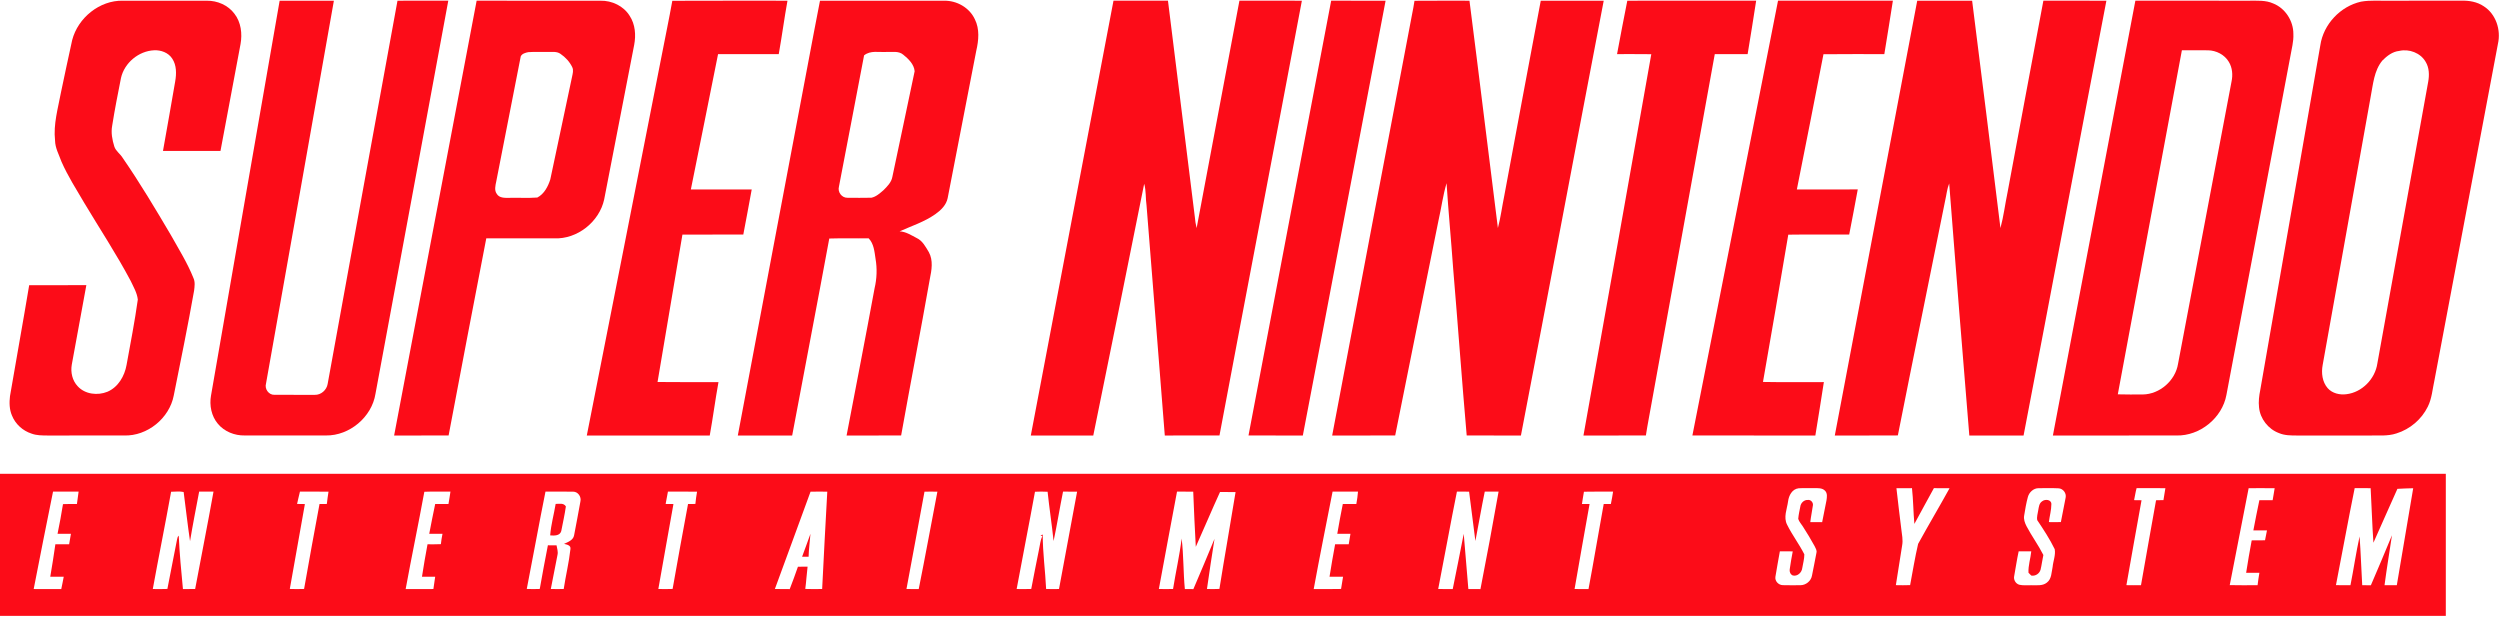 <?xml version="1.0" encoding="UTF-8" ?>
<!DOCTYPE svg PUBLIC "-//W3C//DTD SVG 1.1//EN" "http://www.w3.org/Graphics/SVG/1.1/DTD/svg11.dtd">
<svg width="1994pt" height="492pt" viewBox="0 0 1994 492" version="1.1" xmlns="http://www.w3.org/2000/svg">
<g id="#fc0c18ff">
<path fill="#fc0c18" opacity="1.00" d=" M 57.57 31.97 C 62.17 14.22 79.47 0.14 98.01 0.56 C 120.32 0.57 142.62 0.53 164.92 0.58 C 173.34 0.42 181.94 4.14 187.00 10.97 C 192.26 17.76 193.33 26.85 191.86 35.11 C 186.51 63.53 181.25 91.96 175.86 120.37 C 160.57 120.35 145.29 120.36 130.00 120.36 C 133.42 101.97 136.41 83.50 139.71 65.08 C 140.79 58.95 140.95 52.04 137.32 46.68 C 134.25 41.97 128.39 39.85 122.95 40.10 C 110.61 40.66 99.26 50.09 96.51 62.14 C 94.00 74.78 91.49 87.43 89.49 100.16 C 88.42 105.78 89.51 111.55 91.20 116.93 C 92.42 120.59 95.94 122.72 97.87 125.96 C 111.63 145.89 124.03 166.71 136.33 187.55 C 142.59 198.78 149.49 209.72 154.26 221.70 C 155.76 224.87 155.22 228.51 154.80 231.86 C 149.88 259.81 144.15 287.61 138.59 315.43 C 135.13 333.60 117.51 347.95 98.97 347.34 C 78.65 347.38 58.33 347.34 38.01 347.36 C 33.69 347.31 29.24 347.38 25.13 345.83 C 18.18 343.60 12.26 338.25 9.55 331.44 C 7.44 326.58 7.35 321.12 7.97 315.94 C 12.98 286.44 18.37 257.01 23.27 227.50 C 38.47 227.40 53.67 227.54 68.87 227.42 C 64.93 248.55 61.13 269.71 57.25 290.86 C 56.20 296.92 57.65 303.52 61.95 308.06 C 67.81 314.51 77.84 315.65 85.65 312.48 C 94.24 308.85 99.39 299.94 100.95 291.05 C 104.11 273.71 107.49 256.40 109.92 238.94 C 109.34 233.56 106.44 228.78 104.19 223.97 C 92.88 202.65 79.56 182.49 67.18 161.79 C 60.86 151.02 54.10 140.45 49.05 128.99 C 47.07 123.40 43.96 118.06 43.90 111.96 C 42.49 99.05 46.25 86.45 48.59 73.88 C 51.41 59.88 54.60 45.95 57.57 31.97 Z" />
<path fill="#fc0c18" opacity="1.00" d=" M 223.05 0.56 C 237.47 0.56 251.89 0.55 266.31 0.56 C 248.38 102.36 230.23 204.12 212.18 305.89 C 210.87 310.21 214.36 315.09 218.92 314.91 C 229.62 314.97 240.32 314.91 251.02 314.93 C 255.98 315.13 260.53 311.11 261.33 306.27 C 279.94 204.38 298.30 102.43 317.04 0.56 C 330.55 0.55 344.05 0.58 357.56 0.54 C 338.34 105.08 318.82 209.56 299.48 314.08 C 296.55 332.68 278.78 347.58 259.98 347.33 C 238.35 347.37 216.72 347.39 195.09 347.32 C 187.13 347.48 178.99 344.24 173.83 338.08 C 168.59 331.90 166.90 323.34 168.31 315.47 C 186.61 210.51 204.64 105.50 223.05 0.56 Z" />
<path fill="#fc0c18" opacity="1.00" d=" M 380.17 0.55 C 413.08 0.59 446.00 0.52 478.92 0.58 C 488.05 0.35 497.39 4.78 502.24 12.66 C 506.70 19.45 507.31 28.02 505.82 35.82 C 497.81 76.89 489.93 117.99 481.89 159.05 C 478.03 176.95 460.42 190.91 442.04 190.12 C 423.98 190.08 405.92 190.14 387.86 190.09 C 377.75 242.48 367.67 294.89 357.81 347.33 C 343.32 347.41 328.84 347.31 314.35 347.38 C 336.18 231.75 358.29 116.17 380.17 0.55 M 421.41 41.59 C 419.20 41.99 416.32 42.80 415.34 44.98 C 408.78 78.25 402.34 111.55 395.79 144.82 C 395.14 148.03 394.12 151.77 396.24 154.65 C 398.24 158.00 402.59 157.85 406.00 157.80 C 413.52 157.59 421.09 158.12 428.58 157.55 C 434.04 154.73 437.16 148.70 438.93 143.05 C 444.80 115.79 450.43 88.47 456.28 61.20 C 456.77 58.73 457.61 56.01 456.44 53.62 C 454.38 49.27 450.94 45.62 446.99 42.92 C 444.07 40.85 440.35 41.53 437.01 41.43 C 431.81 41.56 426.60 41.22 421.41 41.59 Z" />
<path fill="#fc0c18" opacity="1.00" d=" M 536.24 0.63 C 566.85 0.47 597.47 0.60 628.09 0.56 C 625.53 14.72 623.66 29.00 621.13 43.16 C 604.99 43.15 588.86 43.17 572.73 43.15 C 565.42 79.12 558.42 115.15 551.03 151.10 C 567.21 151.15 583.39 151.14 599.57 151.11 C 597.47 163.12 595.06 175.07 592.86 187.07 C 576.67 187.10 560.49 187.02 544.30 187.11 C 537.72 226.30 531.01 265.48 524.46 304.68 C 540.66 304.91 556.86 304.72 573.06 304.78 C 570.48 318.93 568.65 333.21 566.09 347.36 C 533.41 347.37 500.72 347.34 468.03 347.37 C 488.03 246.64 507.72 145.85 527.61 45.10 C 530.44 30.27 533.60 15.49 536.24 0.63 Z" />
<path fill="#fc0c18" opacity="1.00" d=" M 654.03 0.56 C 687.01 0.58 719.98 0.52 752.95 0.59 C 763.09 0.33 773.28 6.10 777.56 15.42 C 781.47 23.20 780.58 32.29 778.67 40.50 C 771.05 79.67 763.51 118.87 755.85 158.04 C 754.73 163.59 750.41 167.72 745.97 170.86 C 737.29 176.97 727.10 180.22 717.51 184.52 C 722.48 184.76 726.75 187.57 731.04 189.80 C 735.82 191.99 738.27 196.86 740.85 201.13 C 744.45 207.71 743.08 215.49 741.64 222.46 C 734.28 264.13 726.19 305.66 718.75 347.31 C 704.24 347.45 689.73 347.29 675.23 347.39 C 682.69 308.24 690.37 269.14 697.56 229.95 C 699.38 222.27 699.68 214.28 698.35 206.50 C 697.47 200.80 697.07 194.45 692.83 190.07 C 682.36 190.25 671.89 189.90 661.43 190.25 C 651.78 242.66 641.63 294.98 631.84 347.37 C 617.38 347.36 602.93 347.34 588.48 347.37 C 606.90 248.95 625.66 150.58 644.19 52.17 C 647.51 34.98 650.58 17.73 654.03 0.56 M 689.19 44.17 C 682.61 79.09 675.78 113.96 669.14 148.87 C 667.94 153.18 671.41 157.86 675.92 157.74 C 682.29 157.79 688.67 157.86 695.04 157.71 C 698.81 156.91 701.81 154.17 704.65 151.71 C 707.66 148.72 710.95 145.46 711.74 141.11 C 717.59 113.01 723.72 84.96 729.51 56.85 C 729.11 51.32 724.57 46.94 720.46 43.64 C 716.70 40.39 711.53 41.67 707.02 41.44 C 701.05 41.81 694.24 40.00 689.19 44.17 Z" />
<path fill="#fc0c18" opacity="1.00" d=" M 888.12 0.55 C 902.60 0.57 917.08 0.56 931.57 0.55 C 938.65 58.01 945.84 115.45 952.98 172.90 C 953.24 175.94 953.68 178.97 954.43 181.94 C 965.75 121.46 977.16 61.00 988.57 0.54 C 1005.17 0.58 1021.77 0.55 1038.38 0.56 C 1016.64 116.17 994.38 231.70 972.66 347.32 C 958.12 347.41 943.58 347.33 929.04 347.36 C 924.31 286.19 919.27 225.04 914.48 163.87 C 913.62 158.13 914.23 152.19 912.60 146.57 C 899.15 213.51 885.69 280.46 872.00 347.36 C 855.39 347.38 838.78 347.31 822.17 347.39 C 844.18 231.78 866.04 116.14 888.12 0.55 Z" />
<path fill="#fc0c18" opacity="1.00" d=" M 995.80 347.35 C 1017.84 231.76 1039.64 116.13 1061.75 0.55 C 1076.22 0.57 1090.68 0.54 1105.15 0.57 C 1083.01 116.14 1061.32 231.80 1039.14 347.36 C 1024.69 347.35 1010.24 347.37 995.80 347.35 Z" />
<path fill="#fc0c18" opacity="1.00" d=" M 1128.20 0.62 C 1142.82 0.48 1157.43 0.59 1172.05 0.56 C 1179.81 60.97 1187.09 121.45 1194.72 181.87 C 1196.97 173.41 1198.04 164.66 1199.82 156.08 C 1209.55 104.24 1219.04 52.36 1228.91 0.56 C 1245.65 0.56 1262.39 0.55 1279.13 0.56 C 1256.95 116.13 1235.30 231.80 1213.09 347.36 C 1198.67 347.35 1184.26 347.37 1169.84 347.35 C 1165.96 302.96 1162.78 258.50 1159.03 214.09 C 1157.43 191.42 1155.24 168.79 1153.78 146.11 C 1150.88 155.84 1149.60 165.99 1147.34 175.88 C 1135.87 233.03 1124.13 290.14 1112.80 347.32 C 1096.05 347.42 1079.29 347.32 1062.54 347.37 C 1083.58 235.54 1104.99 123.78 1126.16 11.97 C 1126.88 8.19 1127.68 4.43 1128.20 0.62 Z" />
<path fill="#fc0c18" opacity="1.00" d=" M 1297.94 0.56 C 1332.20 0.54 1366.46 0.60 1400.72 0.53 C 1398.47 14.74 1396.31 28.97 1393.91 43.16 C 1385.17 43.15 1376.44 43.18 1367.71 43.15 C 1350.82 136.03 1334.09 228.95 1317.25 321.84 C 1315.78 330.34 1314.05 338.79 1312.76 347.31 C 1296.16 347.42 1279.57 347.32 1262.97 347.36 C 1281.20 246.02 1299.01 144.59 1317.07 43.22 C 1307.96 43.08 1298.86 43.20 1289.76 43.15 C 1292.47 28.95 1295.05 14.72 1297.94 0.56 Z" />
<path fill="#fc0c18" opacity="1.00" d=" M 1418.16 0.54 C 1448.70 0.56 1479.23 0.58 1509.77 0.53 C 1507.48 14.74 1505.35 28.97 1502.94 43.16 C 1486.76 43.22 1470.58 43.04 1454.40 43.25 C 1447.42 79.22 1440.36 115.18 1433.17 151.11 C 1449.36 151.13 1465.55 151.17 1481.75 151.09 C 1479.49 163.08 1477.31 175.10 1474.92 187.07 C 1458.72 187.14 1442.52 186.93 1426.33 187.17 C 1419.77 226.35 1412.99 265.51 1406.15 304.64 C 1422.33 304.96 1438.52 304.71 1454.71 304.76 C 1452.48 318.97 1450.29 333.18 1447.92 347.36 C 1415.23 347.35 1382.54 347.37 1349.85 347.35 C 1372.72 231.77 1395.38 116.14 1418.16 0.54 Z" />
<path fill="#fc0c18" opacity="1.00" d=" M 1529.18 0.57 C 1543.77 0.55 1558.37 0.56 1572.97 0.56 C 1580.66 60.99 1588.09 121.46 1595.56 181.92 C 1598.11 172.50 1599.27 162.74 1601.27 153.18 C 1610.81 102.31 1620.15 51.40 1629.80 0.55 C 1646.55 0.57 1663.30 0.55 1680.06 0.56 C 1657.83 116.11 1636.22 231.80 1614.00 347.36 C 1599.58 347.36 1585.15 347.36 1570.73 347.36 C 1565.18 280.37 1559.87 213.35 1554.67 146.33 C 1552.91 150.71 1552.53 155.47 1551.45 160.04 C 1538.92 222.47 1526.09 284.84 1513.73 347.30 C 1496.96 347.45 1480.20 347.29 1463.43 347.38 C 1485.19 231.75 1507.41 116.20 1529.18 0.57 Z" />
<path fill="#fc0c18" opacity="1.00" d=" M 1703.17 0.55 C 1733.46 0.56 1763.74 0.56 1794.03 0.56 C 1800.39 0.62 1807.08 0.04 1813.05 2.74 C 1822.75 6.55 1829.24 16.74 1829.19 27.08 C 1829.50 33.11 1827.78 38.94 1826.81 44.82 C 1809.79 134.86 1792.81 224.91 1775.80 314.95 C 1772.46 333.35 1754.62 347.84 1735.93 347.34 C 1703.08 347.40 1670.23 347.32 1637.39 347.38 C 1659.18 231.75 1681.33 116.18 1703.17 0.55 M 1740.27 40.11 C 1723.09 131.55 1706.33 223.08 1689.16 314.52 C 1695.79 314.75 1702.43 314.62 1709.08 314.63 C 1722.63 314.45 1735.08 303.52 1737.21 290.17 C 1751.43 215.15 1765.64 140.12 1779.86 65.10 C 1781.00 59.83 1780.58 54.02 1777.71 49.35 C 1774.32 43.59 1767.67 40.23 1761.09 40.12 C 1754.15 40.07 1747.20 40.12 1740.27 40.11 Z" />
<path fill="#fc0c18" opacity="1.00" d=" M 1883.16 1.32 C 1890.72 -0.02 1898.44 0.77 1906.08 0.56 C 1925.05 0.55 1944.02 0.57 1963.00 0.55 C 1969.27 0.33 1975.75 1.42 1981.04 5.00 C 1990.78 11.19 1994.88 23.90 1992.36 34.91 C 1975.51 124.45 1958.56 213.96 1941.68 303.50 C 1940.13 310.48 1939.67 317.84 1936.43 324.33 C 1931.49 334.46 1922.20 342.35 1911.46 345.68 C 1904.23 348.10 1896.50 347.16 1889.03 347.36 C 1870.03 347.36 1851.03 347.35 1832.04 347.36 C 1827.18 347.34 1822.17 347.37 1817.64 345.40 C 1809.10 342.22 1802.71 334.01 1801.81 324.95 C 1801.27 320.30 1801.87 315.63 1802.78 311.08 C 1818.76 219.43 1834.70 127.78 1850.69 36.13 C 1853.14 19.38 1866.67 5.01 1883.16 1.32 M 1913.58 40.62 C 1908.28 41.16 1903.86 44.58 1900.23 48.22 C 1893.50 56.28 1892.79 67.22 1890.86 77.10 C 1878.08 148.46 1865.32 219.82 1852.55 291.18 C 1851.37 297.46 1852.22 304.62 1856.55 309.59 C 1860.21 313.75 1866.17 315.13 1871.51 314.42 C 1883.96 312.95 1894.38 302.25 1896.17 289.94 C 1909.71 215.00 1923.20 140.06 1936.75 65.13 C 1937.69 59.85 1937.58 54.05 1934.71 49.35 C 1930.63 42.16 1921.48 38.76 1913.58 40.62 Z" />
<path fill="#fc0c18" opacity="1.00" d=" M 0.00 377.89 C 650.26 377.89 1300.52 377.89 1950.78 377.90 C 1950.78 415.67 1950.78 453.44 1950.78 491.21 C 1300.52 491.23 650.26 491.22 0.00 491.22 L 0.00 377.89 M 1434.59 389.45 C 1429.44 390.03 1426.73 395.23 1426.17 399.88 C 1425.35 406.00 1422.30 412.61 1425.42 418.55 C 1429.44 426.72 1435.06 434.01 1439.14 442.14 C 1439.16 445.85 1438.06 449.48 1437.47 453.13 C 1437.09 456.67 1433.60 459.95 1429.92 458.99 C 1428.03 458.18 1427.14 456.03 1427.48 454.09 C 1428.10 449.29 1429.03 444.54 1429.89 439.78 C 1426.45 439.75 1423.03 439.75 1419.62 439.72 C 1418.44 446.46 1417.15 453.20 1416.08 459.96 C 1415.45 463.44 1418.53 466.67 1421.97 466.72 C 1426.65 466.86 1431.35 466.79 1436.04 466.76 C 1440.38 466.75 1444.46 463.46 1445.22 459.16 C 1446.51 453.07 1447.60 446.95 1448.81 440.85 C 1449.30 438.94 1448.09 437.25 1447.35 435.62 C 1444.43 430.31 1441.31 425.10 1438.02 420.01 C 1436.75 417.98 1434.99 416.19 1434.27 413.87 C 1434.53 410.56 1435.29 407.30 1435.93 404.04 C 1436.27 401.13 1439.01 398.52 1442.03 398.77 C 1444.29 398.43 1446.33 400.82 1445.98 403.01 C 1445.37 407.50 1444.39 411.94 1443.88 416.45 C 1447.02 416.46 1450.18 416.46 1453.35 416.48 C 1454.51 410.71 1455.63 404.93 1456.79 399.16 C 1457.20 396.57 1457.69 393.37 1455.59 391.35 C 1453.36 389.07 1449.90 389.35 1447.00 389.34 C 1442.86 389.45 1438.71 389.18 1434.59 389.45 M 1512.60 389.40 C 1513.71 400.34 1515.25 411.23 1516.50 422.15 C 1516.98 426.39 1517.95 430.68 1517.16 434.94 C 1515.45 445.53 1513.87 456.13 1512.14 466.72 C 1515.92 466.81 1519.71 466.83 1523.51 466.69 C 1525.58 455.72 1527.36 444.66 1529.89 433.81 C 1538.06 418.91 1546.77 404.30 1554.97 389.42 C 1550.80 389.32 1546.63 389.37 1542.47 389.35 C 1537.15 398.79 1532.17 408.42 1526.91 417.88 C 1526.04 408.39 1526.05 398.84 1525.00 389.36 C 1520.86 389.36 1516.72 389.33 1512.60 389.40 M 1617.43 396.42 C 1616.10 401.25 1615.30 406.20 1614.48 411.14 C 1613.91 414.09 1614.99 417.00 1616.30 419.61 C 1620.43 427.50 1625.76 434.70 1629.79 442.66 C 1628.91 446.54 1628.50 450.53 1627.55 454.40 C 1626.64 457.57 1623.39 459.68 1620.13 459.07 C 1619.38 458.31 1618.65 457.55 1617.92 456.81 C 1617.64 451.03 1619.58 445.47 1620.13 439.76 C 1616.77 439.74 1613.43 439.75 1610.09 439.75 C 1608.69 446.19 1607.73 452.73 1606.56 459.22 C 1605.75 462.23 1607.66 465.68 1610.73 466.42 C 1613.74 467.12 1616.88 466.67 1619.97 466.78 C 1624.19 466.65 1629.01 467.58 1632.58 464.69 C 1636.49 461.76 1636.21 456.44 1637.18 452.13 C 1637.61 447.44 1639.70 442.72 1638.84 438.03 C 1634.90 429.92 1629.91 422.34 1624.90 414.87 C 1624.37 412.26 1625.31 409.66 1625.68 407.09 C 1626.16 404.52 1626.37 401.39 1628.82 399.83 C 1631.09 397.96 1636.07 398.31 1636.18 401.96 C 1636.16 406.84 1634.78 411.59 1634.18 416.42 C 1637.36 416.48 1640.55 416.49 1643.75 416.40 C 1645.00 409.89 1646.37 403.40 1647.56 396.89 C 1648.30 393.37 1645.52 389.67 1641.92 389.48 C 1636.62 389.21 1631.31 389.38 1626.02 389.38 C 1621.95 389.34 1618.43 392.62 1617.43 396.42 M 1704.15 389.33 C 1703.27 392.48 1702.86 395.74 1702.15 398.92 C 1704.11 398.96 1706.09 398.98 1708.09 399.00 C 1703.89 421.54 1700.11 444.16 1696.02 466.72 C 1699.89 466.81 1703.77 466.80 1707.66 466.73 C 1711.66 444.16 1715.58 421.56 1719.67 399.00 C 1721.61 398.97 1723.59 398.95 1725.57 398.88 C 1726.00 395.70 1726.67 392.55 1727.12 389.37 C 1719.46 389.33 1711.80 389.40 1704.15 389.33 M 1793.52 389.38 C 1788.51 415.15 1783.41 440.91 1778.44 466.69 C 1785.83 466.87 1793.24 466.79 1800.65 466.73 C 1801.01 463.43 1801.58 460.17 1802.08 456.89 C 1798.55 456.86 1795.02 456.86 1791.52 456.88 C 1792.88 448.23 1794.32 439.59 1795.95 431.00 C 1799.49 431.01 1803.03 431.02 1806.58 430.93 C 1807.03 428.29 1807.62 425.67 1808.14 423.04 C 1804.51 423.01 1800.89 423.01 1797.28 423.02 C 1798.85 415.01 1800.34 406.97 1802.07 398.98 C 1805.59 398.99 1809.12 398.99 1812.66 398.94 C 1813.15 395.75 1813.81 392.60 1814.26 389.41 C 1807.34 389.31 1800.43 389.36 1793.52 389.38 M 1878.09 389.33 C 1872.85 415.07 1868.19 440.94 1863.15 466.72 C 1867.00 466.81 1870.85 466.79 1874.72 466.76 C 1877.32 453.83 1879.16 440.74 1882.00 427.86 C 1882.98 440.81 1883.32 453.78 1884.10 466.74 C 1886.38 466.77 1888.68 466.78 1891.00 466.83 C 1896.77 453.60 1902.28 440.25 1907.83 426.92 C 1905.87 440.20 1903.64 453.45 1901.90 466.77 C 1905.15 466.79 1908.42 466.79 1911.70 466.73 C 1916.05 440.96 1920.39 415.19 1924.77 389.42 C 1920.55 389.47 1916.35 389.70 1912.17 389.90 C 1905.64 404.15 1899.53 418.60 1893.04 432.87 C 1892.02 418.38 1891.64 403.86 1890.83 389.37 C 1886.57 389.35 1882.32 389.37 1878.09 389.33 M 42.30 392.12 C 37.08 418.00 31.88 443.89 26.87 469.81 C 34.20 469.88 41.53 469.80 48.86 469.86 C 49.68 466.61 50.08 463.28 50.83 460.01 C 47.25 460.00 43.67 459.99 40.09 460.01 C 41.55 451.40 42.95 442.77 44.16 434.12 C 47.82 434.14 51.47 434.12 55.13 434.13 C 55.69 431.36 56.09 428.56 56.57 425.78 C 53.01 425.74 49.46 425.74 45.90 425.75 C 47.47 417.89 49.03 410.01 50.24 402.09 C 53.94 401.95 57.64 401.98 61.35 402.01 C 61.85 398.72 62.24 395.41 62.70 392.11 C 55.90 392.11 49.10 392.10 42.30 392.12 M 136.47 392.23 C 131.81 418.12 126.58 443.92 121.87 469.80 C 125.75 469.85 129.63 469.90 133.50 469.74 C 135.90 456.76 138.68 443.85 141.10 430.87 C 141.40 429.60 141.49 428.13 142.57 427.25 C 143.18 441.48 144.57 455.67 145.91 469.84 C 149.16 469.85 152.40 469.85 155.65 469.79 C 160.47 443.89 165.67 418.05 170.29 392.11 C 166.47 392.11 162.66 392.11 158.85 392.10 C 156.36 405.27 153.75 418.43 151.57 431.65 C 149.65 418.61 148.19 405.49 146.48 392.42 C 143.22 391.70 139.79 392.21 136.47 392.23 M 239.25 392.08 C 238.36 395.34 237.76 398.66 236.95 401.94 C 239.02 401.98 241.10 401.99 243.18 402.03 C 239.11 424.59 235.24 447.19 231.15 469.75 C 234.94 469.88 238.74 469.89 242.54 469.75 C 246.52 447.15 250.62 424.56 254.85 402.01 C 256.79 401.99 258.73 401.98 260.68 401.96 C 260.98 398.67 261.56 395.43 262.02 392.17 C 254.43 392.02 246.84 392.17 239.25 392.08 M 338.45 392.24 C 333.72 418.15 328.28 443.93 323.55 469.84 C 330.93 469.82 338.30 469.88 345.67 469.81 C 346.07 466.53 346.68 463.29 347.10 460.02 C 343.58 459.99 340.07 460.00 336.57 460.00 C 337.91 451.36 339.36 442.72 340.99 434.13 C 344.54 434.14 348.09 434.18 351.64 434.02 C 351.93 431.25 352.40 428.50 352.93 425.77 C 349.40 425.74 345.88 425.74 342.35 425.78 C 343.86 417.83 345.44 409.91 347.11 402.00 C 350.64 402.00 354.17 402.00 357.70 401.98 C 358.20 398.68 358.89 395.42 359.28 392.11 C 352.34 392.18 345.38 391.95 338.45 392.24 M 435.08 392.09 C 429.86 417.92 425.24 443.88 420.15 469.75 C 423.60 469.88 427.05 469.89 430.51 469.75 C 432.56 458.12 434.72 446.51 437.00 434.93 C 439.29 434.93 441.59 434.93 443.90 434.95 C 444.32 437.43 445.25 439.98 444.67 442.52 C 442.84 451.59 441.10 460.68 439.33 469.76 C 442.75 469.87 446.18 469.87 449.62 469.77 C 451.22 459.15 453.82 448.64 454.98 437.97 C 455.51 434.87 452.09 434.33 449.88 433.79 C 452.99 432.35 457.22 430.85 457.89 426.99 C 459.60 418.01 461.33 409.03 462.93 400.03 C 463.85 396.31 461.06 392.11 457.10 392.15 C 449.76 392.01 442.42 392.18 435.08 392.09 M 530.91 401.96 C 532.98 401.98 535.05 401.99 537.14 402.02 C 533.02 424.58 529.15 447.20 525.09 469.78 C 528.88 469.87 532.68 469.90 536.47 469.74 C 540.44 447.14 544.57 424.57 548.77 402.01 C 550.72 401.99 552.67 401.98 554.63 401.95 C 554.92 398.67 555.43 395.42 555.96 392.17 C 548.23 392.02 540.49 392.16 532.75 392.09 C 532.09 395.37 531.54 398.67 530.91 401.96 M 646.48 392.18 C 637.09 418.07 627.48 443.88 618.05 469.76 C 621.99 469.88 625.94 469.82 629.88 469.87 C 632.21 463.97 634.33 458.00 636.43 452.02 C 638.99 451.96 641.55 451.95 644.13 451.96 C 643.38 457.87 643.09 463.83 642.29 469.74 C 646.77 469.91 651.26 469.87 655.75 469.78 C 656.99 443.90 658.43 418.03 659.84 392.16 C 655.39 392.08 650.93 392.06 646.48 392.18 M 737.37 392.18 C 732.68 418.07 727.76 443.91 723.00 469.79 C 726.25 469.85 729.51 469.84 732.77 469.86 C 737.96 444.02 742.68 418.07 747.66 392.18 C 744.22 392.07 740.79 392.07 737.37 392.18 M 825.50 392.22 C 820.81 418.11 815.63 443.91 810.88 469.80 C 814.75 469.86 818.64 469.89 822.52 469.75 C 824.46 459.19 826.68 448.69 828.74 438.15 C 829.53 434.63 829.78 430.93 831.32 427.61 L 829.90 427.09 C 830.48 426.83 831.07 426.59 831.68 426.36 C 831.66 440.87 833.72 455.28 834.39 469.77 C 837.81 469.87 841.23 469.86 844.66 469.80 C 849.47 443.92 854.28 418.04 859.09 392.17 C 855.35 392.08 851.61 392.11 847.88 392.10 C 845.22 405.22 843.13 418.45 840.34 431.53 C 838.99 418.40 836.93 405.36 835.57 392.23 C 832.21 392.04 828.85 392.05 825.50 392.22 M 938.79 392.09 C 933.86 417.96 929.15 443.88 924.31 469.77 C 928.08 469.88 931.85 469.88 935.63 469.76 C 937.75 456.33 940.85 443.04 942.48 429.53 C 944.10 442.91 943.74 456.43 945.04 469.84 C 947.30 469.83 949.56 469.84 951.84 469.87 C 957.57 456.56 963.16 443.19 968.69 429.79 C 966.60 443.11 964.54 456.43 962.67 469.78 C 965.98 469.87 969.29 469.89 972.60 469.72 C 976.70 443.95 981.33 418.25 985.49 392.48 C 981.35 392.41 977.22 392.47 973.09 392.41 C 966.45 406.90 960.30 421.61 953.76 436.15 C 952.95 421.49 952.29 406.83 951.72 392.16 C 947.41 392.07 943.10 392.13 938.79 392.09 M 1062.87 392.10 C 1057.78 417.99 1052.58 443.88 1047.81 469.83 C 1055.08 469.80 1062.36 469.95 1069.63 469.75 C 1070.09 466.49 1070.77 463.27 1071.21 460.01 C 1067.61 459.99 1064.02 460.00 1060.43 460.00 C 1061.81 451.36 1063.25 442.72 1064.89 434.12 C 1068.51 434.14 1072.13 434.14 1075.75 434.10 C 1076.15 431.31 1076.68 428.55 1077.12 425.77 C 1073.61 425.74 1070.11 425.75 1066.61 425.75 C 1067.96 417.81 1069.43 409.89 1071.02 402.00 C 1074.61 401.99 1078.21 401.99 1081.81 402.00 C 1082.37 398.72 1082.92 395.43 1083.14 392.11 C 1076.38 392.10 1069.62 392.12 1062.87 392.10 M 1162.04 392.09 C 1156.83 417.93 1152.19 443.89 1147.11 469.76 C 1150.96 469.88 1154.83 469.85 1158.70 469.83 C 1161.71 455.16 1164.59 440.46 1167.47 425.76 C 1168.65 440.45 1169.87 455.13 1171.16 469.81 C 1174.37 469.84 1177.59 469.84 1180.81 469.87 C 1185.87 444.00 1190.68 418.06 1195.27 392.11 C 1191.59 392.10 1187.91 392.11 1184.25 392.09 C 1181.54 405.19 1179.32 418.38 1176.77 431.50 C 1175.07 418.38 1173.45 405.26 1171.75 392.14 C 1168.51 392.10 1165.27 392.10 1162.04 392.09 M 1263.35 392.20 C 1262.86 395.47 1262.18 398.71 1261.76 401.99 C 1263.78 401.99 1265.79 401.99 1267.84 401.99 C 1263.82 424.59 1259.77 447.18 1255.88 469.80 C 1259.58 469.85 1263.28 469.83 1266.99 469.86 C 1271.26 447.28 1274.97 424.60 1279.12 402.00 C 1281.00 401.99 1282.91 401.99 1284.82 402.00 C 1285.53 398.73 1286.08 395.42 1286.59 392.11 C 1278.84 392.16 1271.09 392.00 1263.35 392.20 Z" />
<path fill="#fc0c18" opacity="1.00" d=" M 443.19 401.93 C 446.02 401.92 449.60 400.96 451.34 403.93 C 450.41 410.54 448.91 417.06 447.65 423.61 C 446.51 427.49 442.05 427.26 438.82 427.03 C 439.45 418.56 441.82 410.31 443.19 401.93 Z" />
<path fill="#fc0c18" opacity="1.00" d=" M 646.42 425.76 C 646.00 431.87 645.06 437.94 644.94 444.07 C 643.20 444.06 641.47 444.06 639.75 444.06 C 641.93 437.94 644.31 431.90 646.42 425.76 Z" />
</g>
</svg>
